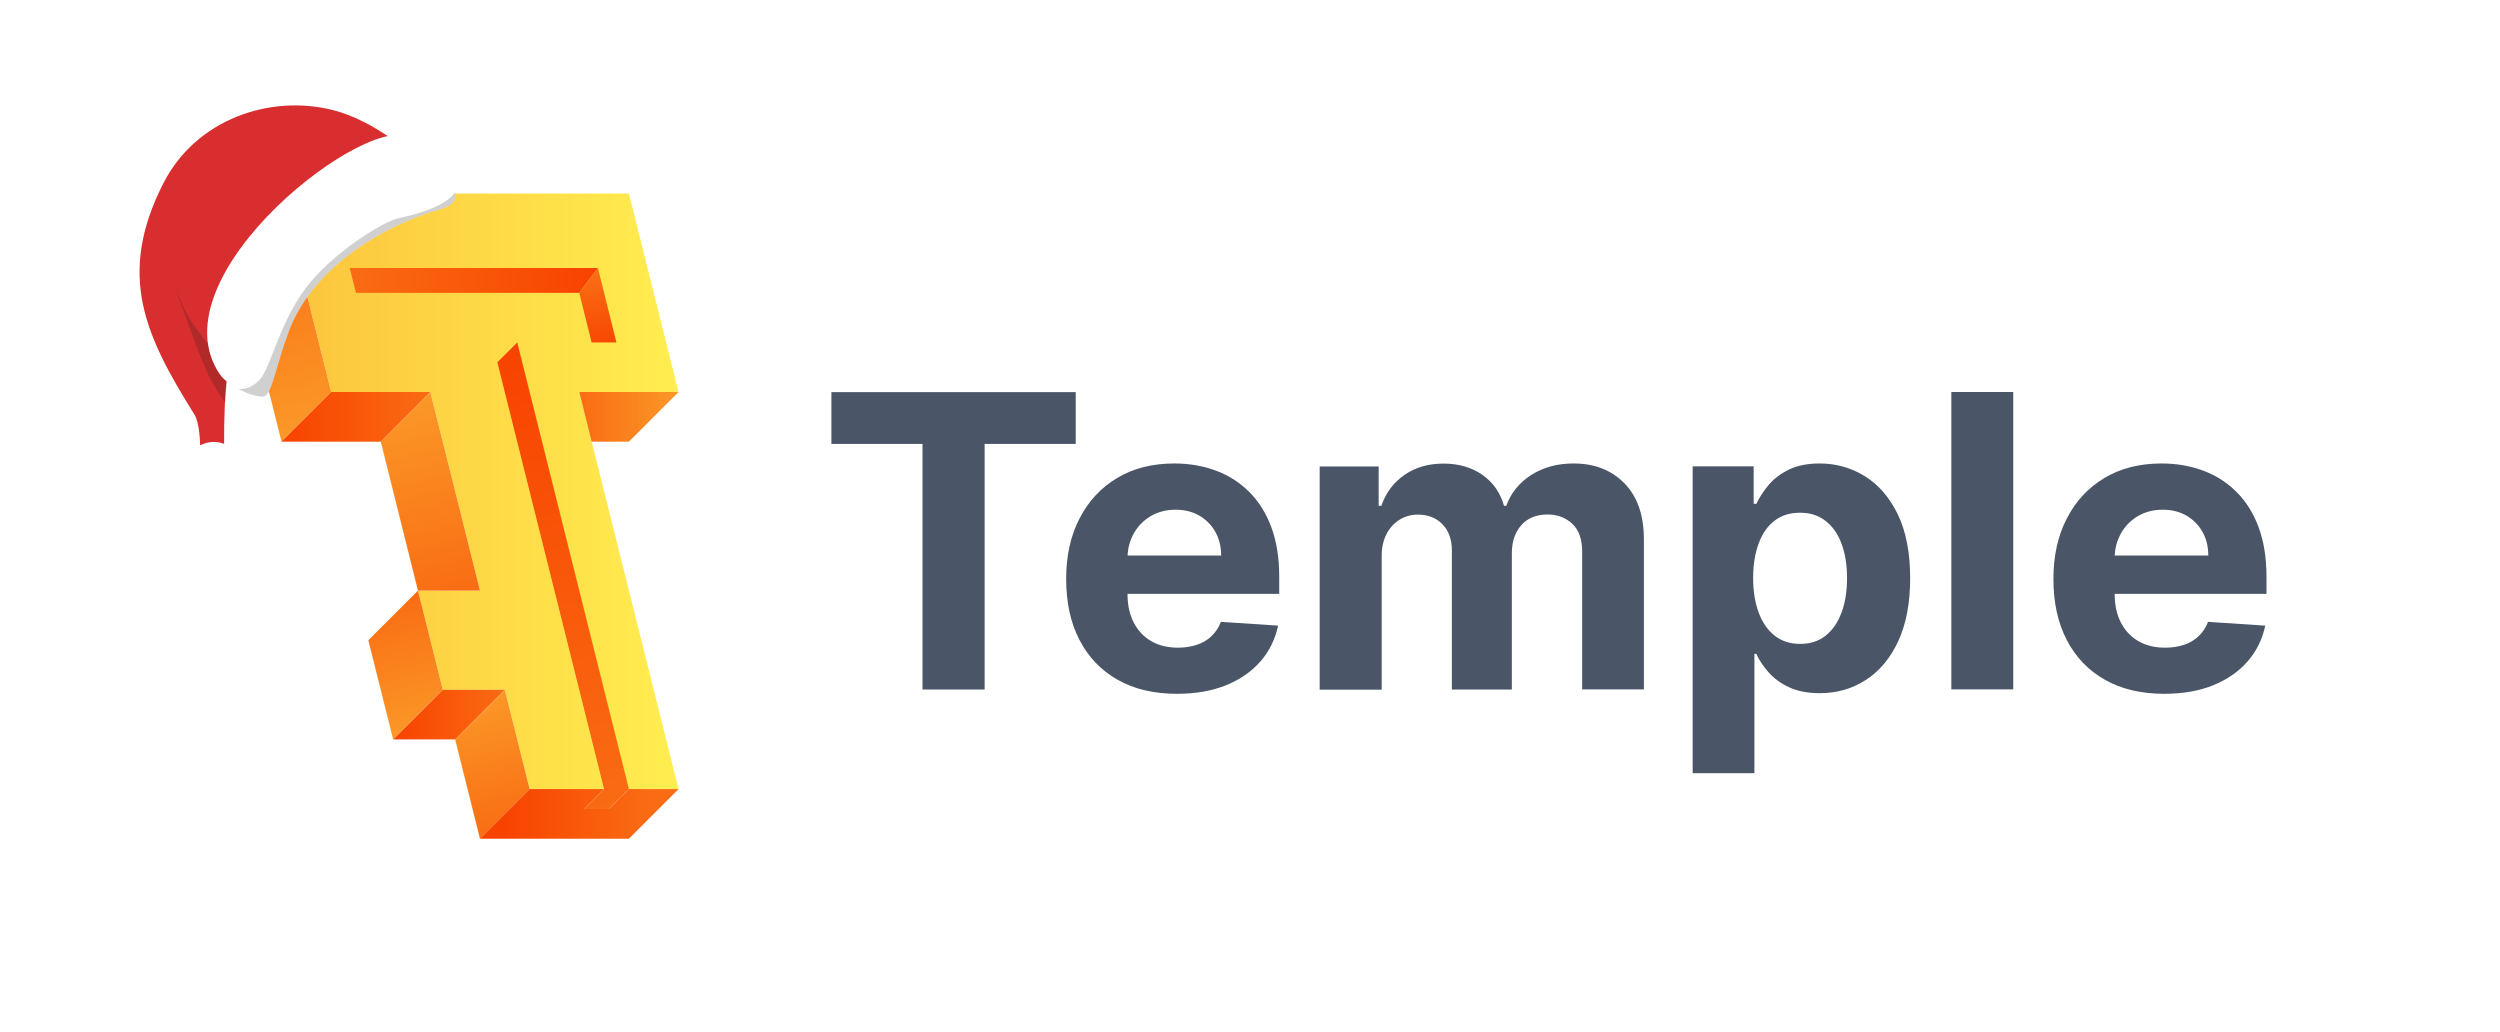<svg width="155" height="64" viewBox="0 0 155 64" fill="none" xmlns="http://www.w3.org/2000/svg">
  <g clip-path="url(#clip0_9481_55906)">
    <path d="M51.547 27.523V24.312H66.695V27.523H61.047V42.75H57.195V27.523H51.547Z" fill="#4A5568"/>
    <path d="M72.969 43.016C71.547 43.016 70.32 42.727 69.297 42.148C68.273 41.57 67.484 40.75 66.93 39.68C66.375 38.617 66.102 37.352 66.102 35.891C66.102 34.469 66.375 33.219 66.93 32.148C67.484 31.07 68.258 30.235 69.266 29.633C70.273 29.031 71.453 28.735 72.812 28.735C73.727 28.735 74.578 28.883 75.367 29.172C76.156 29.461 76.844 29.898 77.438 30.485C78.031 31.07 78.492 31.797 78.82 32.68C79.148 33.563 79.312 34.586 79.312 35.766V36.82H67.641V34.445H75.711C75.711 33.891 75.594 33.406 75.352 32.977C75.109 32.547 74.781 32.219 74.359 31.969C73.938 31.727 73.445 31.602 72.891 31.602C72.305 31.602 71.797 31.735 71.344 32C70.898 32.266 70.547 32.625 70.297 33.07C70.047 33.516 69.914 34.016 69.906 34.563V36.82C69.906 37.508 70.031 38.094 70.289 38.594C70.547 39.094 70.906 39.477 71.375 39.75C71.844 40.023 72.398 40.156 73.039 40.156C73.469 40.156 73.852 40.094 74.211 39.977C74.562 39.859 74.867 39.68 75.117 39.438C75.367 39.195 75.562 38.906 75.695 38.555L79.242 38.789C79.062 39.641 78.695 40.383 78.141 41.016C77.586 41.648 76.867 42.141 76 42.492C75.117 42.844 74.109 43.016 72.969 43.016Z" fill="#4A5568"/>
    <path d="M81.82 42.75V28.922H85.477V31.36H85.641C85.93 30.547 86.406 29.906 87.078 29.445C87.75 28.977 88.555 28.742 89.492 28.742C90.438 28.742 91.25 28.977 91.914 29.445C92.578 29.914 93.023 30.555 93.25 31.36H93.391C93.672 30.57 94.188 29.93 94.93 29.453C95.672 28.977 96.547 28.735 97.562 28.735C98.852 28.735 99.898 29.141 100.711 29.961C101.516 30.781 101.922 31.938 101.922 33.438V42.742H98.094V34.203C98.094 33.438 97.891 32.859 97.484 32.477C97.078 32.094 96.562 31.898 95.953 31.898C95.258 31.898 94.711 32.117 94.32 32.563C93.93 33 93.734 33.586 93.734 34.305V42.75H90.016V34.125C90.016 33.445 89.82 32.906 89.438 32.508C89.047 32.109 88.539 31.906 87.914 31.906C87.484 31.906 87.102 32.016 86.766 32.227C86.43 32.438 86.156 32.734 85.961 33.117C85.766 33.5 85.664 33.945 85.664 34.453V42.758H81.82V42.75Z" fill="#4A5568"/>
    <path d="M104.945 47.938V28.914H108.727V31.235H108.898C109.07 30.86 109.313 30.485 109.633 30.094C109.953 29.703 110.375 29.383 110.891 29.125C111.406 28.867 112.055 28.735 112.828 28.735C113.836 28.735 114.766 29 115.617 29.523C116.469 30.047 117.148 30.836 117.664 31.891C118.172 32.945 118.43 34.266 118.43 35.852C118.43 37.391 118.18 38.695 117.688 39.758C117.195 40.82 116.523 41.617 115.672 42.164C114.82 42.711 113.875 42.977 112.82 42.977C112.078 42.977 111.445 42.852 110.922 42.609C110.406 42.367 109.977 42.055 109.648 41.68C109.32 41.305 109.063 40.922 108.891 40.539H108.773V47.938H104.945ZM108.695 35.836C108.695 36.656 108.813 37.375 109.039 37.984C109.266 38.594 109.594 39.07 110.031 39.414C110.461 39.75 110.992 39.922 111.609 39.922C112.234 39.922 112.766 39.75 113.195 39.406C113.625 39.063 113.953 38.578 114.18 37.969C114.406 37.352 114.516 36.641 114.516 35.836C114.516 35.039 114.406 34.336 114.18 33.727C113.961 33.117 113.633 32.648 113.195 32.305C112.766 31.961 112.234 31.789 111.602 31.789C110.977 31.789 110.453 31.953 110.023 32.281C109.594 32.609 109.266 33.078 109.039 33.688C108.813 34.297 108.695 35.008 108.695 35.836Z" fill="#4A5568"/>
    <path d="M124.82 24.305V42.742H120.984V24.305H124.82Z" fill="#4A5568"/>
    <path d="M134.18 43.016C132.758 43.016 131.531 42.727 130.508 42.148C129.484 41.57 128.695 40.75 128.141 39.68C127.586 38.617 127.312 37.352 127.312 35.891C127.312 34.469 127.586 33.219 128.141 32.148C128.695 31.07 129.469 30.235 130.477 29.633C131.484 29.031 132.664 28.735 134.023 28.735C134.937 28.735 135.789 28.883 136.578 29.172C137.367 29.461 138.055 29.898 138.648 30.485C139.242 31.07 139.703 31.797 140.031 32.68C140.359 33.563 140.523 34.586 140.523 35.766V36.82H128.844V34.445H136.914C136.914 33.891 136.797 33.406 136.555 32.977C136.312 32.547 135.984 32.219 135.562 31.969C135.141 31.727 134.648 31.602 134.094 31.602C133.508 31.602 133 31.735 132.547 32C132.102 32.266 131.75 32.625 131.5 33.07C131.25 33.516 131.117 34.016 131.109 34.563V36.82C131.109 37.508 131.234 38.094 131.492 38.594C131.75 39.094 132.109 39.477 132.578 39.75C133.047 40.023 133.602 40.156 134.242 40.156C134.672 40.156 135.055 40.094 135.414 39.977C135.766 39.859 136.07 39.68 136.32 39.438C136.57 39.195 136.766 38.906 136.898 38.555L140.445 38.789C140.266 39.641 139.898 40.383 139.344 41.016C138.789 41.648 138.07 42.141 137.203 42.492C136.328 42.844 135.32 43.016 134.18 43.016Z" fill="#4A5568"/>
    <path d="M35.914 24.305H42.07L38.992 12H17.453L20.531 24.305H26.68L29.758 36.617H25.914L27.453 42.766H31.297L32.836 48.922H42.07L35.914 24.305Z" fill="url(#paint0_linear_9481_55906)"/>
    <path d="M38.992 27.383H36.68L35.914 24.305H42.07L38.992 27.383Z" fill="url(#paint1_linear_9481_55906)"/>
    <path d="M35.914 18.156H22.07L21.68 16.617H37.07L35.914 18.156Z" fill="url(#paint2_linear_9481_55906)"/>
    <path d="M17.453 27.383L14.375 15.078L17.453 12L20.531 24.305L17.453 27.383Z" fill="url(#paint3_linear_9481_55906)"/>
    <path d="M31.297 42.766H27.453L24.375 45.844H28.219L31.297 42.766Z" fill="url(#paint4_linear_9481_55906)"/>
    <path d="M23.609 27.383H17.453L20.531 24.305H26.68L23.609 27.383Z" fill="url(#paint5_linear_9481_55906)"/>
    <path d="M29.758 36.617H25.914L23.609 27.383L26.68 24.305L29.758 36.617Z" fill="url(#paint6_linear_9481_55906)"/>
    <path d="M27.453 42.766L25.914 36.617L22.836 39.695L24.375 45.844L27.453 42.766Z" fill="url(#paint7_linear_9481_55906)"/>
    <path d="M32.836 48.922L31.297 42.766L28.219 45.844L29.758 52L32.836 48.922Z" fill="url(#paint8_linear_9481_55906)"/>
    <path d="M38.992 48.922L32.07 21.235L30.836 22.461L37.453 48.922L36.219 50.156H37.758L38.992 48.922Z" fill="url(#paint9_linear_9481_55906)"/>
    <path d="M38.219 21.234H36.68L35.914 18.156L37.07 16.617L38.219 21.234Z" fill="url(#paint10_linear_9481_55906)"/>
    <path d="M38.992 48.922L37.758 50.156H36.219L37.453 48.922H32.836L29.758 52H38.992L42.07 48.922H38.992Z" fill="url(#paint11_linear_9481_55906)"/>
  </g>
  <g filter="url(#filter0_d_9481_55906)">
    <path fill-rule="evenodd" clip-rule="evenodd" d="M25.279 8.378C25.279 8.378 23.123 6.464 20.675 5.833C16.755 4.825 12.154 6.385 10.125 10.368C7.205 16.102 9.039 19.87 12.049 24.693C12.677 25.701 12.309 29.178 12.309 29.178L13.931 27.979C13.931 27.979 13.713 23.536 14.342 20.508C14.97 17.479 25.28 8.377 25.28 8.377L25.279 8.378Z" fill="#D92E2F"/>
    <path opacity="0.2" fill-rule="evenodd" clip-rule="evenodd" d="M12.125 20.322C11.749 19.329 10.886 16.928 10.886 16.928C10.886 16.928 11.157 17.544 11.498 18.289C11.84 19.035 12.888 20.31 12.888 20.31C12.888 20.31 13.528 19.682 14.254 20.688L13.96 23.92C13.199 23.001 12.709 21.871 12.123 20.322L12.125 20.322Z" fill="#181714"/>
    <path d="M14.496 29.478C13.783 30.187 12.639 30.194 11.941 29.492C11.243 28.791 11.255 27.648 11.968 26.938C12.68 26.229 13.824 26.222 14.522 26.924C15.22 27.625 15.208 28.768 14.496 29.478Z" fill="white"/>
    <path fill-rule="evenodd" clip-rule="evenodd" d="M25.529 7.633C25.529 7.633 27.931 10.297 28.096 10.629C28.262 10.962 28.509 11.628 27.347 11.956C23.608 13.014 19.356 15.694 17.912 19.525C17.162 21.516 16.868 23.299 16.453 23.547C16.037 23.795 14.17 23 13.633 22.21C9.43 16.043 23.262 5.545 25.529 7.633Z" fill="white"/>
    <path opacity="0.2" fill-rule="evenodd" clip-rule="evenodd" d="M16.128 22.51C16.773 21.781 17.335 19.036 18.929 16.895C20.521 14.753 23.726 12.727 24.756 12.513C25.658 12.327 27.559 11.848 28.212 10.932C28.298 11.275 28.217 11.71 27.346 11.955C23.606 13.012 19.355 15.693 17.911 19.524C17.161 21.514 16.866 23.298 16.451 23.546C16.206 23.69 15.457 23.474 14.774 23.111C14.774 23.111 15.484 23.239 16.13 22.511L16.128 22.51Z" fill="#181714"/>
  </g>
  <defs>
    <filter id="filter0_d_9481_55906" x="2.2" y="1" width="30.341" height="31.026" filterUnits="userSpaceOnUse" color-interpolation-filters="sRGB">
      <feFlood flood-opacity="0" result="BackgroundImageFix"/>
      <feColorMatrix in="SourceAlpha" type="matrix" values="0 0 0 0 0 0 0 0 0 0 0 0 0 0 0 0 0 0 127 0" result="hardAlpha"/>
      <feOffset dy="1"/>
      <feGaussianBlur stdDeviation="0.15"/>
      <feComposite in2="hardAlpha" operator="out"/>
      <feColorMatrix type="matrix" values="0 0 0 0 0 0 0 0 0 0 0 0 0 0 0 0 0 0 0.25 0"/>
      <feBlend mode="normal" in2="BackgroundImageFix" result="effect1_dropShadow_9481_55906"/>
      <feBlend mode="normal" in="SourceGraphic" in2="effect1_dropShadow_9481_55906" result="shape"/>
    </filter>
    <linearGradient id="paint0_linear_9481_55906" x1="17.452" y1="30.462" x2="42.067" y2="30.462" gradientUnits="userSpaceOnUse">
      <stop offset="0.002" stop-color="#FCC33C"/>
      <stop offset="1" stop-color="#FFEE50"/>
    </linearGradient>
    <linearGradient id="paint1_linear_9481_55906" x1="42.067" y1="25.846" x2="35.913" y2="25.846" gradientUnits="userSpaceOnUse">
      <stop stop-color="#FB9828"/>
      <stop offset="1" stop-color="#F96C13"/>
    </linearGradient>
    <linearGradient id="paint2_linear_9481_55906" x1="37.069" y1="17.385" x2="21.683" y2="17.385" gradientUnits="userSpaceOnUse">
      <stop stop-color="#F84200"/>
      <stop offset="1" stop-color="#F96C13"/>
    </linearGradient>
    <linearGradient id="paint3_linear_9481_55906" x1="15.646" y1="12.45" x2="19.258" y2="26.934" gradientUnits="userSpaceOnUse">
      <stop stop-color="#F96C13"/>
      <stop offset="1" stop-color="#FB9828"/>
    </linearGradient>
    <linearGradient id="paint4_linear_9481_55906" x1="24.375" y1="44.308" x2="31.298" y2="44.308" gradientUnits="userSpaceOnUse">
      <stop stop-color="#F84200"/>
      <stop offset="1" stop-color="#F96C13"/>
    </linearGradient>
    <linearGradient id="paint5_linear_9481_55906" x1="17.452" y1="25.846" x2="26.683" y2="25.846" gradientUnits="userSpaceOnUse">
      <stop stop-color="#F84200"/>
      <stop offset="1" stop-color="#F96C13"/>
    </linearGradient>
    <linearGradient id="paint6_linear_9481_55906" x1="27.946" y1="37.068" x2="24.877" y2="24.758" gradientUnits="userSpaceOnUse">
      <stop stop-color="#F96C13"/>
      <stop offset="1" stop-color="#FB9828"/>
    </linearGradient>
    <linearGradient id="paint7_linear_9481_55906" x1="26.183" y1="45.395" x2="24.106" y2="37.066" gradientUnits="userSpaceOnUse">
      <stop stop-color="#FB9828"/>
      <stop offset="1" stop-color="#F96C13"/>
    </linearGradient>
    <linearGradient id="paint8_linear_9481_55906" x1="31.567" y1="51.549" x2="29.49" y2="43.22" gradientUnits="userSpaceOnUse">
      <stop stop-color="#F96C13"/>
      <stop offset="1" stop-color="#FB9828"/>
    </linearGradient>
    <linearGradient id="paint9_linear_9481_55906" x1="37.759" y1="50.154" x2="30.637" y2="21.587" gradientUnits="userSpaceOnUse">
      <stop stop-color="#F96C13"/>
      <stop offset="1" stop-color="#F84200"/>
    </linearGradient>
    <linearGradient id="paint10_linear_9481_55906" x1="37.613" y1="21.881" x2="36.462" y2="17.265" gradientUnits="userSpaceOnUse">
      <stop stop-color="#F84200"/>
      <stop offset="1" stop-color="#F96C13"/>
    </linearGradient>
    <linearGradient id="paint11_linear_9481_55906" x1="31.05" y1="50.462" x2="40.244" y2="50.462" gradientUnits="userSpaceOnUse">
      <stop stop-color="#F84200"/>
      <stop offset="1" stop-color="#F96C13"/>
    </linearGradient>
    <clipPath id="clip0_9481_55906">
      <rect width="126.172" height="40" fill="white" transform="translate(14.375 12)"/>
    </clipPath>
  </defs>
</svg>
